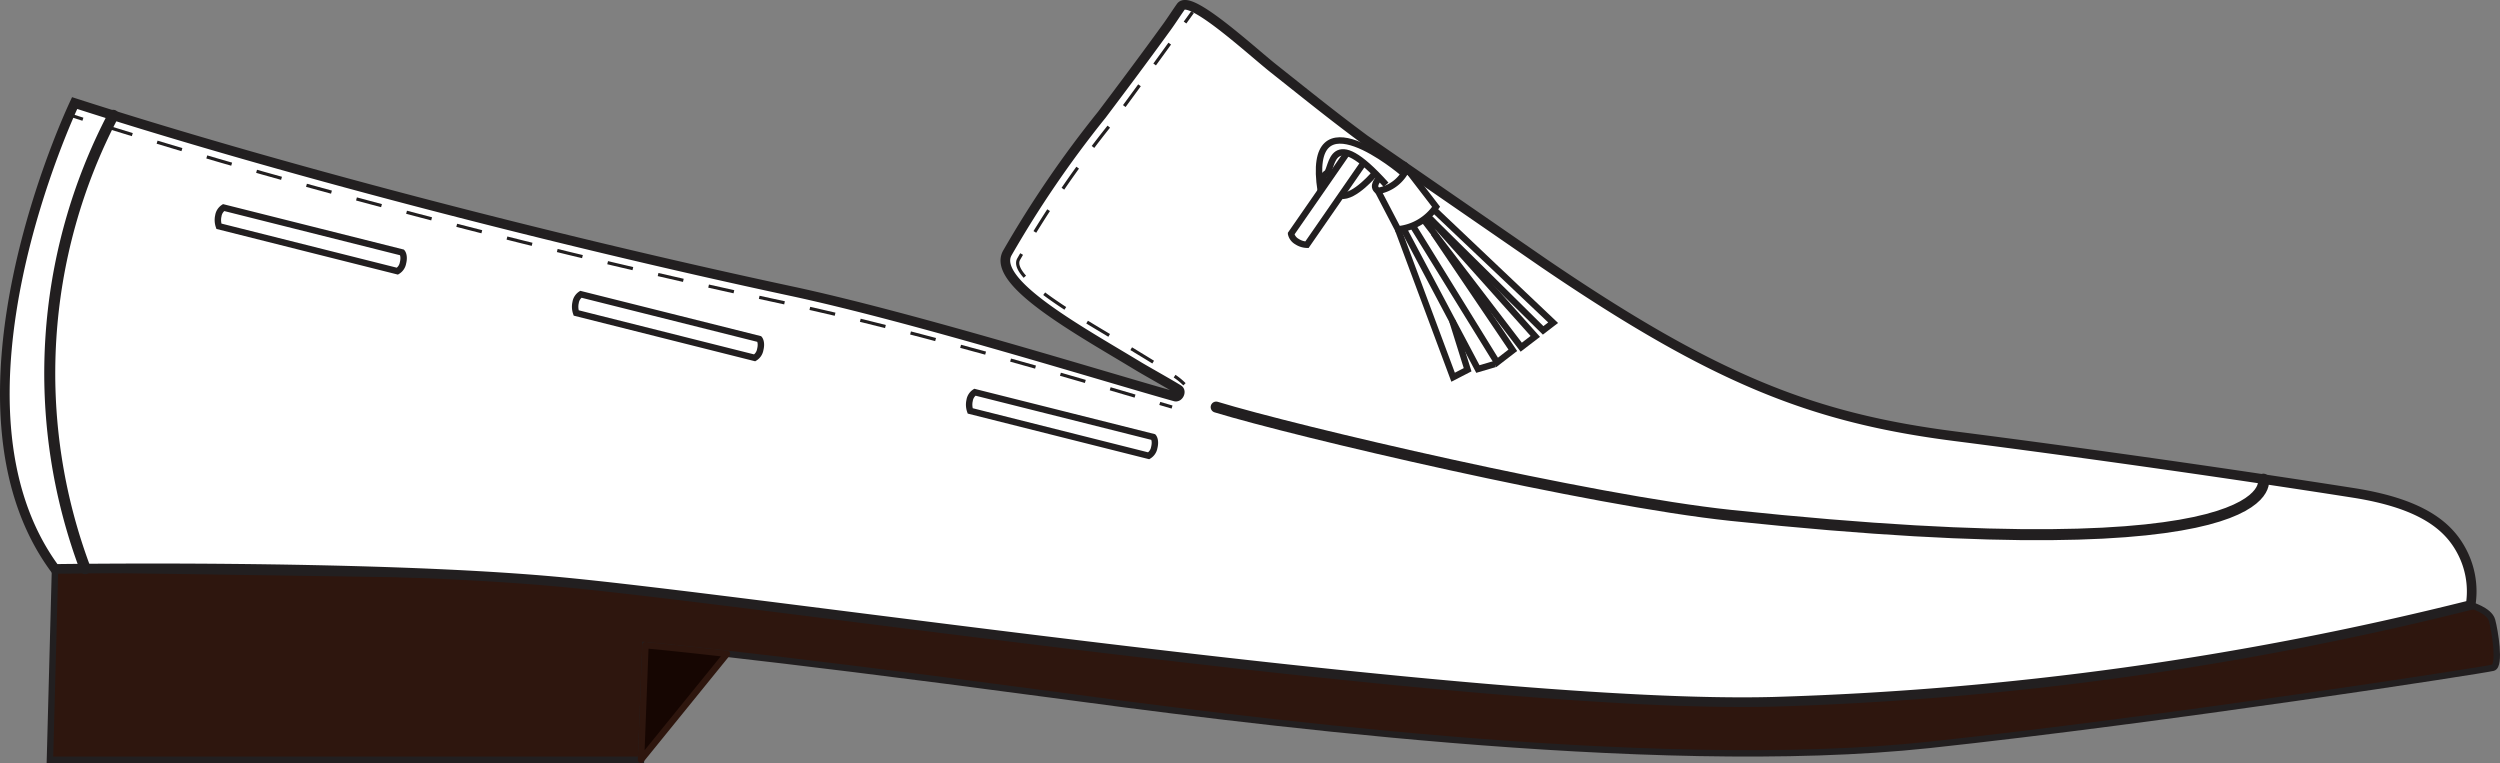 <svg xmlns="http://www.w3.org/2000/svg" xmlns:xlink="http://www.w3.org/1999/xlink" width="151.755" height="46.315" viewBox="0 0 151.755 46.315">
  <rect x="0" y="0" width="151.755" height="46.315" fill="#808080" stroke="none"/>
  <defs>
    <clipPath id="clip-path">
      <rect id="Rectangle_1953" data-name="Rectangle 1953" width="151.755" height="46.315" transform="translate(0 0)" fill="none"/>
    </clipPath>
  </defs>
  <g id="Group_1429" data-name="Group 1429" transform="translate(0 0)">
    <g id="Group_1429-2" data-name="Group 1429" clip-path="url(#clip-path)">
      <path id="Path_3906" data-name="Path 3906" d="M3.031,46.119H38.91l.27-6.956s1.507.132,4.95.523c3.888.441,10.243,1.206,19.682,2.471,10.544,1.417,36.407,4.872,53.294,3.06,14.37-1.546,33.709-4.544,34.225-4.684.46-.125.113-2.253-.059-2.881-.172-.609-1.3-.925-1.3-.925L3.339,34.537Z" fill="#2e160e"/>
      <path id="Path_3907" data-name="Path 3907" d="M3.031,46.119H38.91l.27-6.956s1.507.132,4.95.523c3.888.441,10.243,1.206,19.682,2.471,10.544,1.417,36.407,4.872,53.294,3.06,14.37-1.546,33.709-4.544,34.225-4.684.46-.125.113-2.253-.059-2.881-.172-.609-1.3-.925-1.3-.925L3.339,34.537Z" fill="none" stroke="#221f20" stroke-miterlimit="10" stroke-width="0.39"/>
      <path id="Path_3908" data-name="Path 3908" d="M70.867,1.592c.237-.328.572-.847.817-1.19.548-.764,4.252,2.669,5.613,3.749,2.324,1.845,3.628,2.9,5.544,4.32l10.87,7.5c10.393,7.073,16.333,9.407,24.965,10.511,8.4,1.075,17.395,2.372,24.161,3.433,3.988.626,5.673,1.9,6.522,3.413a5.211,5.211,0,0,1,.612,3.4A197.574,197.574,0,0,1,107.638,42.6c-17.826.465-61.6-6.2-74.079-7.316C22,34.254,3.339,34.536,3.339,34.536c-7.434-10.074,1.063-28,1.192-28.28,11.946,3.85,28.622,8.226,43.52,11.42,7.456,1.6,19.04,5.209,23.283,6.394.211.059.389-.308.2-.425-.486-.306-1.906-1.1-2.391-1.39-3.516-2.136-8.945-5.08-8.009-6.874a64.824,64.824,0,0,1,5.741-8.406c1.174-1.563,2.505-3.335,3.988-5.383" fill="#fff"/>
      <path id="Path_3909" data-name="Path 3909" d="M70.867,1.592c.237-.328.572-.847.817-1.19.548-.764,4.252,2.669,5.613,3.749,2.324,1.845,3.628,2.9,5.544,4.32l10.87,7.5c10.393,7.073,16.333,9.407,24.965,10.511,8.4,1.075,17.395,2.372,24.161,3.433,3.988.626,5.673,1.9,6.522,3.413a5.211,5.211,0,0,1,.612,3.4A197.574,197.574,0,0,1,107.638,42.6c-17.826.465-61.6-6.2-74.079-7.316C22,34.254,3.339,34.536,3.339,34.536c-7.434-10.074,1.063-28,1.192-28.28,11.946,3.85,28.622,8.226,43.52,11.42,7.456,1.6,19.04,5.209,23.283,6.394.211.059.389-.308.2-.425-.486-.306-1.906-1.1-2.391-1.39-3.516-2.136-8.945-5.08-8.009-6.874a64.824,64.824,0,0,1,5.741-8.406C68.053,5.412,69.384,3.64,70.867,1.592Z" fill="none" stroke="#221f20" stroke-miterlimit="10" stroke-width="0.586"/>
      <path id="Path_3910" data-name="Path 3910" d="M71.9,23.327a3.98,3.98,0,0,0-.6-.494" fill="none" stroke="#221f20" stroke-miterlimit="10" stroke-width="0.195"/>
      <path id="Path_3911" data-name="Path 3911" d="M70,21.981c-.531-.33-1.148-.7-1.83-1.117-2.4-1.46-6.938-3.976-6.341-5.122a64.471,64.471,0,0,1,5.673-8.3c.951-1.266,2.59-3.53,3.968-5.436" fill="none" stroke="#221f20" stroke-miterlimit="10" stroke-width="0.195" stroke-dasharray="1.563 1.563"/>
      <path id="Path_3912" data-name="Path 3912" d="M71.934,1.368l.457-.632" fill="none" stroke="#221f20" stroke-miterlimit="10" stroke-width="0.195"/>
      <path id="Path_3913" data-name="Path 3913" d="M4.292,7l.741.237" fill="none" stroke="#221f20" stroke-miterlimit="10" stroke-width="0.195"/>
      <path id="Path_3914" data-name="Path 3914" d="M6.528,7.709c11.759,3.677,27.345,7.727,41.359,10.731,7.774,1.667,17.767,4.638,21.762,5.825" fill="none" stroke="#221f20" stroke-miterlimit="10" stroke-width="0.195" stroke-dasharray="1.573 1.573"/>
      <path id="Path_3915" data-name="Path 3915" d="M70.4,24.489c.323.1.574.17.746.219" fill="none" stroke="#221f20" stroke-miterlimit="10" stroke-width="0.195"/>
      <path id="Path_3916" data-name="Path 3916" d="M38.911,46.119l5.219-6.433c-3.443-.391-4.95-.523-4.95-.523Z" fill="#160602"/>
      <path id="Path_3917" data-name="Path 3917" d="M38.911,46.119l5.219-6.433c-3.443-.391-4.95-.523-4.95-.523Z" fill="none" stroke="#2e160e" stroke-linejoin="round" stroke-width="0.39"/>
      <path id="Path_3918" data-name="Path 3918" d="M137.394,29.086s1.671,5.786-32.319,2.2c-8.551-.9-26.469-5.112-31.251-6.575" fill="none" stroke="#221f20" stroke-linecap="round" stroke-miterlimit="10" stroke-width="0.668"/>
      <path id="Path_3919" data-name="Path 3919" d="M69.727,27.667a.727.727,0,0,0,.338-.495c.114-.453-.052-.641-.052-.641L59.177,23.808a.732.732,0,0,0-.319.5,1.163,1.163,0,0,0,.034.634Z" fill="none" stroke="#221f20" stroke-miterlimit="10" stroke-width="0.39"/>
      <path id="Path_3920" data-name="Path 3920" d="M45.81,21.722a.727.727,0,0,0,.338-.5c.114-.453-.052-.641-.052-.641L35.26,17.863a.732.732,0,0,0-.319.5,1.163,1.163,0,0,0,.034.634Z" fill="none" stroke="#221f20" stroke-miterlimit="10" stroke-width="0.39"/>
      <path id="Path_3921" data-name="Path 3921" d="M24.123,16.46a.727.727,0,0,0,.338-.495c.114-.453-.052-.641-.052-.641L13.573,12.6a.732.732,0,0,0-.319.5,1.163,1.163,0,0,0,.034.634Z" fill="none" stroke="#221f20" stroke-miterlimit="10" stroke-width="0.39"/>
      <path id="Path_3922" data-name="Path 3922" d="M81.755,9.306l-3.384,4.883a.732.732,0,0,0,.357.476,1.165,1.165,0,0,0,.606.191L82.7,9.994" fill="none" stroke="#221f20" stroke-miterlimit="10" stroke-width="0.39"/>
      <path id="Path_3923" data-name="Path 3923" d="M87.173,12.552a3.188,3.188,0,0,1-2.314,1.367L83.645,11.59A2.347,2.347,0,0,0,85.4,10.243Z" fill="none" stroke="#221f20" stroke-miterlimit="10" stroke-width="0.39"/>
      <path id="Path_3924" data-name="Path 3924" d="M87.085,12.767l7.193,6.822-.606.465L86.631,13.1" fill="none" stroke="#221f20" stroke-miterlimit="10" stroke-width="0.39"/>
      <path id="Path_3925" data-name="Path 3925" d="M86.811,13.282l6.384,7.139-.852.654L86.393,13.3" fill="none" stroke="#221f20" stroke-miterlimit="10" stroke-width="0.39"/>
      <path id="Path_3926" data-name="Path 3926" d="M87.022,14.145l4.809,7.118L90.876,22l-5.083-8.237" fill="none" stroke="#221f20" stroke-miterlimit="10" stroke-width="0.39"/>
      <path id="Path_3927" data-name="Path 3927" d="M85.193,13.879,89.71,22.4l1.038-.305" fill="none" stroke="#221f20" stroke-miterlimit="10" stroke-width="0.39"/>
      <path id="Path_3928" data-name="Path 3928" d="M88.158,19.472l.929,2.972-.881.454-3.346-8.979" fill="none" stroke="#221f20" stroke-miterlimit="10" stroke-width="0.39"/>
      <path id="Path_3929" data-name="Path 3929" d="M85.116,10.461s-5.91-5.028-4.944,1.129c0,0,0-.867.365-1.082s.166-3.123,3.6.706" fill="none" stroke="#221f20" stroke-miterlimit="10" stroke-width="0.39"/>
      <path id="Path_3930" data-name="Path 3930" d="M85.4,10.243s-.064-.51-.738-.133" fill="none" stroke="#221f20" stroke-miterlimit="10" stroke-width="0.39"/>
      <path id="Path_3931" data-name="Path 3931" d="M83.688,10.858s-.459.458-.043.733" fill="none" stroke="#221f20" stroke-miterlimit="10" stroke-width="0.39"/>
      <path id="Path_3932" data-name="Path 3932" d="M83.471,10.511s-1.25,1.5-2.074,1.368" fill="none" stroke="#221f20" stroke-miterlimit="10" stroke-width="0.39"/>
      <path id="Path_3933" data-name="Path 3933" d="M6.874,7a33.736,33.736,0,0,0-1.7,27.518" fill="none" stroke="#221f20" stroke-linecap="round" stroke-miterlimit="10" stroke-width="0.668"/>
    </g>
  </g>
</svg>
